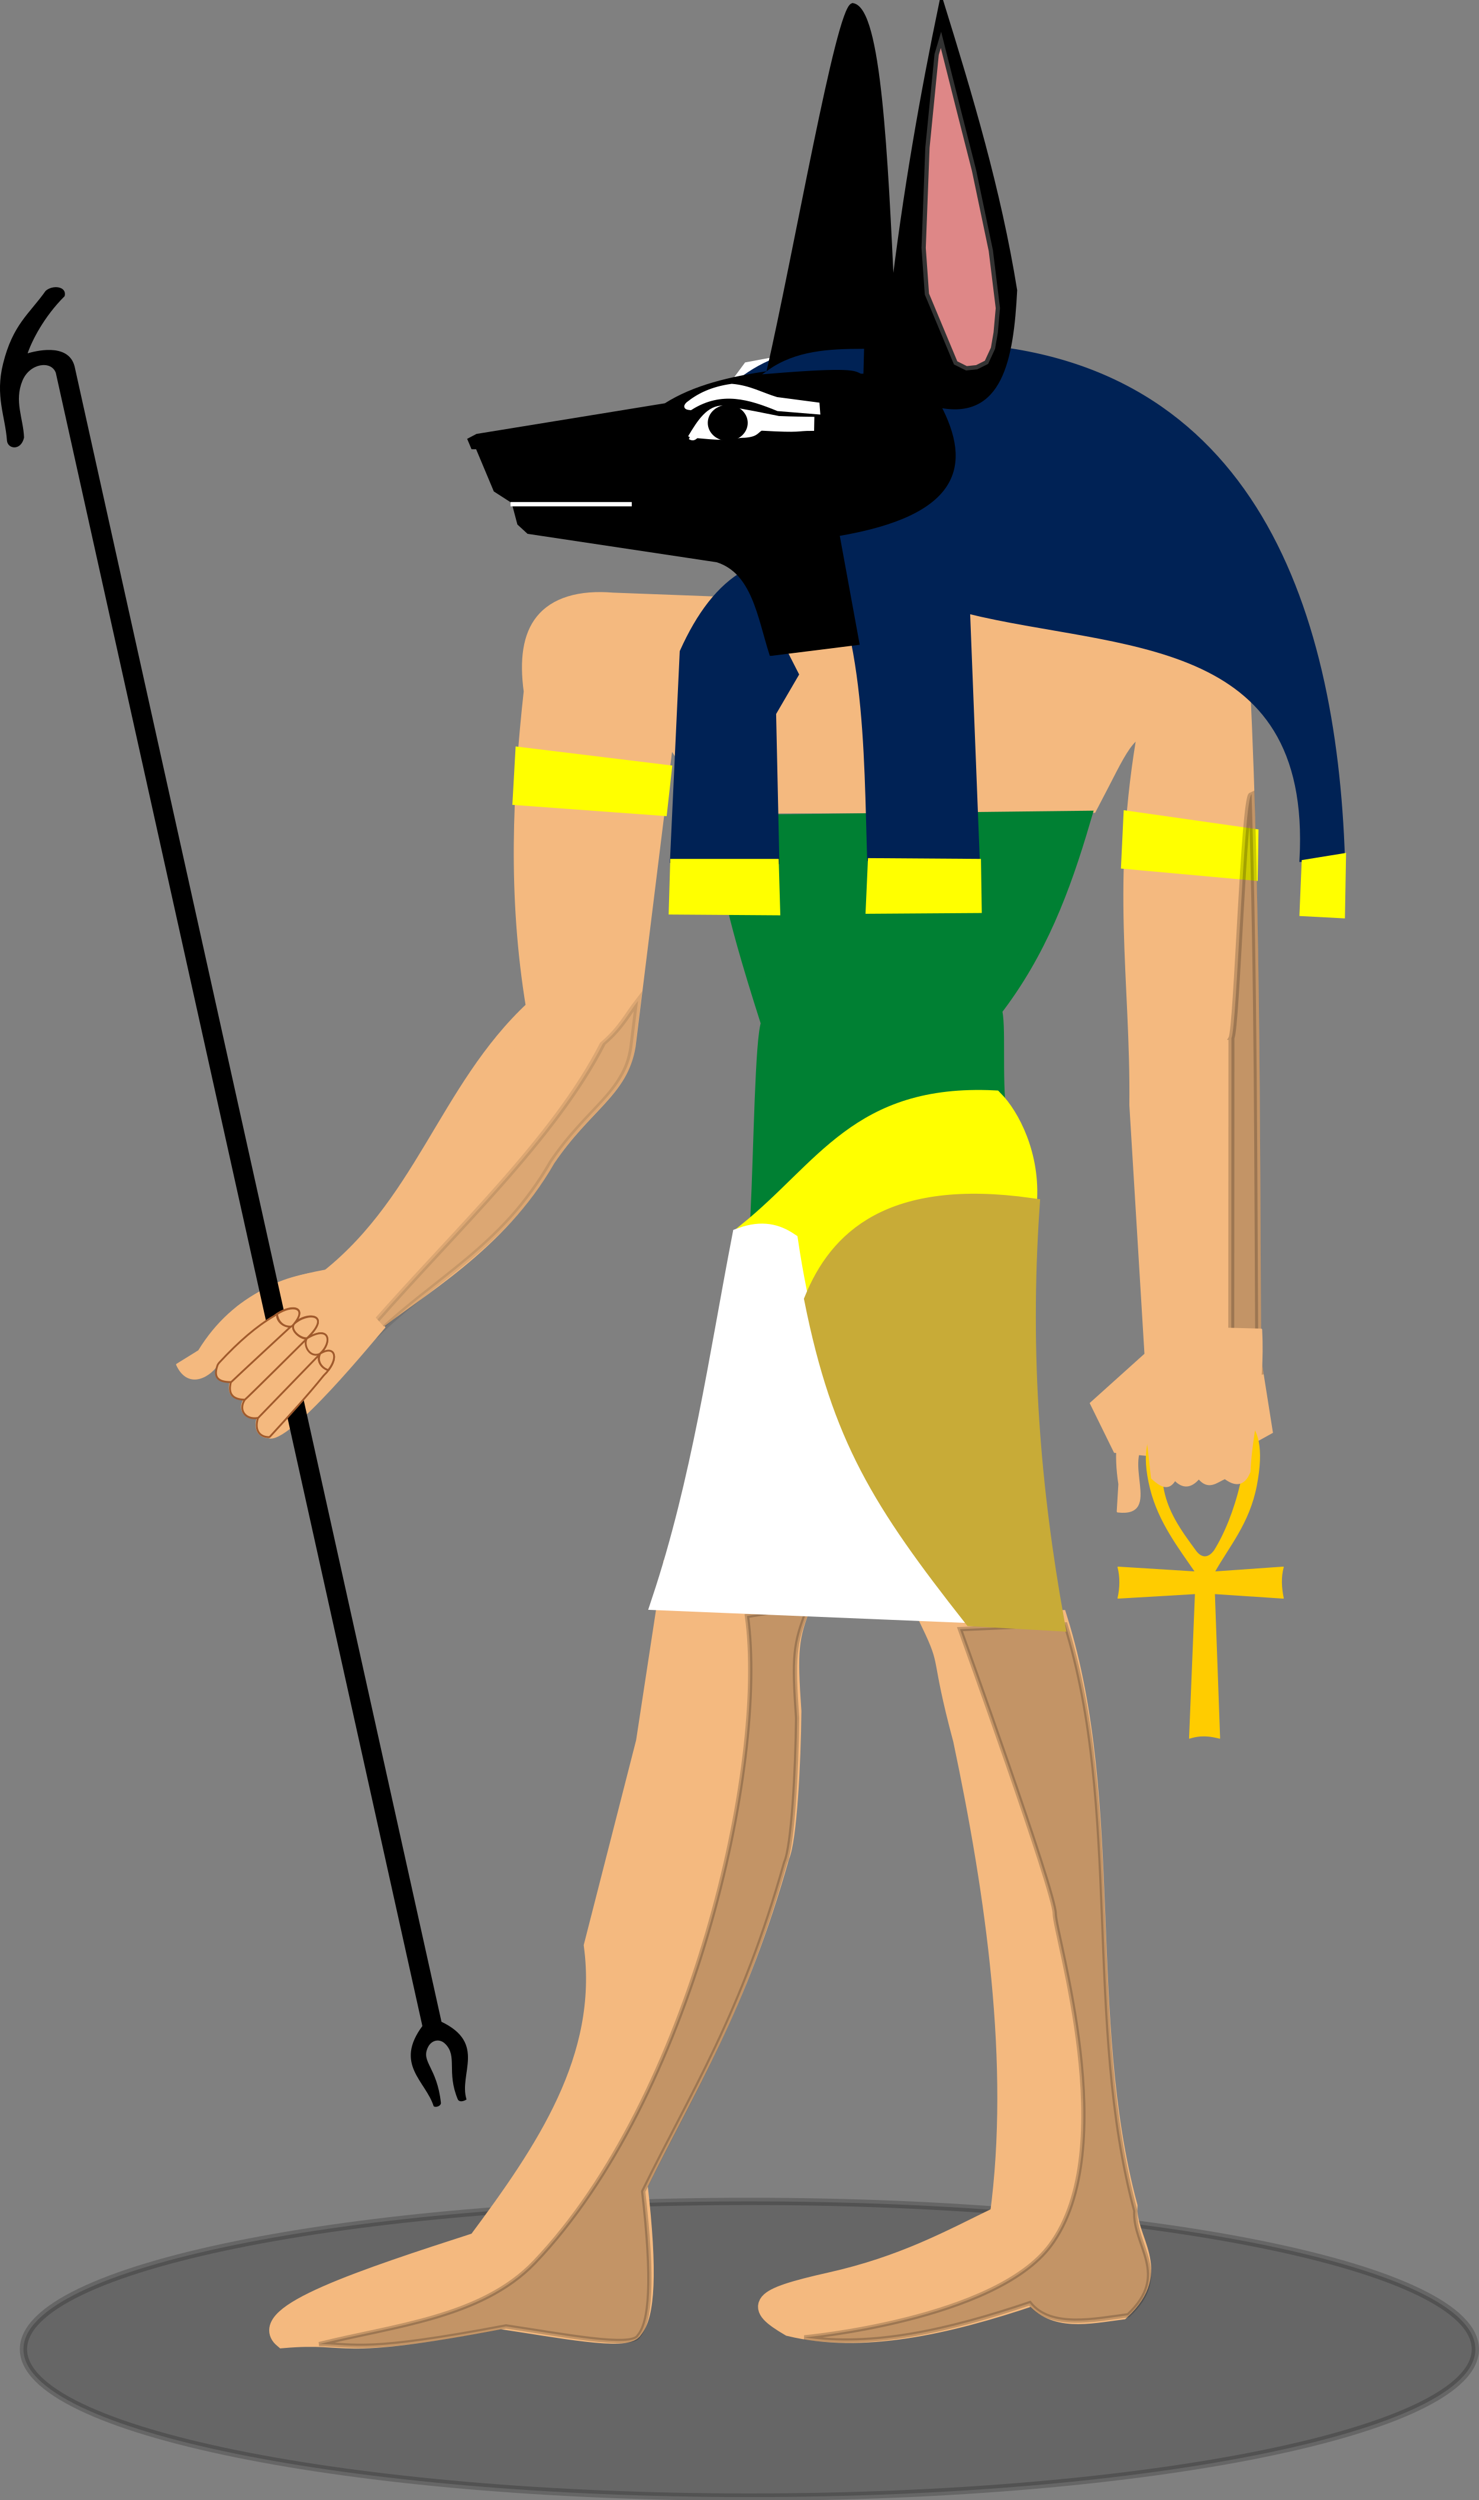 <?xml version="1.0" encoding="UTF-8" standalone="no"?>
<!-- Created with Inkscape (http://www.inkscape.org/) -->

<svg
   xmlns:dc="http://purl.org/dc/elements/1.1/"
   xmlns:cc="http://creativecommons.org/ns#"
   xmlns:rdf="http://www.w3.org/1999/02/22-rdf-syntax-ns#"
   xmlns:svg="http://www.w3.org/2000/svg"
   xmlns="http://www.w3.org/2000/svg"
   xmlns:xlink="http://www.w3.org/1999/xlink"
   xmlns:sodipodi="http://sodipodi.sourceforge.net/DTD/sodipodi-0.dtd"
   xmlns:inkscape="http://www.inkscape.org/namespaces/inkscape"
   width="344.714"
   height="582.492"
   id="svg2"
   sodipodi:version="0.32"
   inkscape:version="0.48.4 r9939"
   sodipodi:docname="Anubis_standing.svg"
   inkscape:output_extension="org.inkscape.output.svg.inkscape"
   version="1.0">
  <rect width="100%" height="100%" fill="#808080" stroke="none"/>
  <defs
     id="defs4">
    <linearGradient
       id="linearGradient10994">
      <stop
         id="stop10996"
         offset="0"
         style="stop-color:#c13c1b;stop-opacity:1;" />
      <stop
         style="stop-color:#c13c1b;stop-opacity:0.498;"
         offset="0.839"
         id="stop11002" />
      <stop
         id="stop10998"
         offset="1"
         style="stop-color:#c13c1b;stop-opacity:0;" />
    </linearGradient>
    <linearGradient
       id="linearGradient4908">
      <stop
         style="stop-color:#c13c1b;stop-opacity:1;"
         offset="0"
         id="stop4910" />
      <stop
         id="stop4912"
         offset="0.839"
         style="stop-color:#c13c1b;stop-opacity:0.498;" />
      <stop
         style="stop-color:#c13c1b;stop-opacity:0;"
         offset="1"
         id="stop4914" />
    </linearGradient>
    <linearGradient
       inkscape:collect="always"
       xlink:href="#linearGradient10994"
       id="linearGradient4109"
       gradientUnits="userSpaceOnUse"
       gradientTransform="matrix(-0.109,-0.004,0.005,-0.126,562.664,888.841)"
       x1="1719.31"
       y1="1012.714"
       x2="1765.716"
       y2="1012.714" />
    <linearGradient
       inkscape:collect="always"
       xlink:href="#linearGradient10994"
       id="linearGradient4112"
       gradientUnits="userSpaceOnUse"
       gradientTransform="matrix(-0.112,-0.012,0.011,-0.117,555.025,910.675)"
       x1="1719.31"
       y1="1012.714"
       x2="1765.716"
       y2="1012.714" />
    <linearGradient
       inkscape:collect="always"
       xlink:href="#linearGradient10994"
       id="linearGradient4115"
       gradientUnits="userSpaceOnUse"
       gradientTransform="matrix(-0.109,-0.007,0.007,-0.126,561.988,887.846)"
       x1="1719.31"
       y1="1012.714"
       x2="1765.716"
       y2="1012.714" />
    <linearGradient
       inkscape:collect="always"
       xlink:href="#linearGradient10994"
       id="linearGradient4118"
       gradientUnits="userSpaceOnUse"
       gradientTransform="matrix(-0.111,-0.012,0.012,-0.126,561.472,898.64)"
       x1="1719.31"
       y1="1012.714"
       x2="1765.716"
       y2="1012.714" />
    <linearGradient
       inkscape:collect="always"
       xlink:href="#linearGradient10994"
       id="linearGradient4121"
       gradientUnits="userSpaceOnUse"
       gradientTransform="matrix(-0.112,-0.012,0.011,-0.117,560.243,895.711)"
       x1="1719.31"
       y1="1012.714"
       x2="1765.716"
       y2="1012.714" />
    <linearGradient
       inkscape:collect="always"
       xlink:href="#linearGradient10994"
       id="linearGradient4124"
       gradientUnits="userSpaceOnUse"
       gradientTransform="matrix(-0.109,-0.007,0.007,-0.126,557.91,898.797)"
       x1="1719.31"
       y1="1012.714"
       x2="1765.716"
       y2="1012.714" />
    <linearGradient
       inkscape:collect="always"
       xlink:href="#linearGradient10994"
       id="linearGradient4127"
       gradientUnits="userSpaceOnUse"
       gradientTransform="matrix(-0.111,-0.012,0.012,-0.126,557.394,909.591)"
       x1="1719.31"
       y1="1012.714"
       x2="1765.716"
       y2="1012.714" />
    <linearGradient
       inkscape:collect="always"
       xlink:href="#linearGradient10994"
       id="linearGradient4130"
       gradientUnits="userSpaceOnUse"
       gradientTransform="matrix(-0.112,-0.012,0.011,-0.117,557.676,903.003)"
       x1="1719.31"
       y1="1012.714"
       x2="1765.716"
       y2="1012.714" />
    <linearGradient
       inkscape:collect="always"
       xlink:href="#linearGradient10994"
       id="linearGradient4133"
       gradientUnits="userSpaceOnUse"
       gradientTransform="matrix(-0.109,-0.007,0.007,-0.126,555.343,906.089)"
       x1="1719.31"
       y1="1012.714"
       x2="1765.716"
       y2="1012.714" />
    <linearGradient
       inkscape:collect="always"
       xlink:href="#linearGradient10994"
       id="linearGradient4136"
       gradientUnits="userSpaceOnUse"
       gradientTransform="matrix(-0.111,-0.012,0.012,-0.126,554.827,916.883)"
       x1="1719.31"
       y1="1012.714"
       x2="1765.716"
       y2="1012.714" />
    <linearGradient
       id="linearGradient4267">
      <stop
         style="stop-color:#c13c1b;stop-opacity:1;"
         offset="0"
         id="stop4269" />
      <stop
         id="stop4271"
         offset="0.839"
         style="stop-color:#c13c1b;stop-opacity:0.498;" />
      <stop
         style="stop-color:#c13c1b;stop-opacity:0;"
         offset="1"
         id="stop4273" />
    </linearGradient>
    <linearGradient
       y2="1012.714"
       x2="1765.716"
       y1="1012.714"
       x1="1719.31"
       gradientTransform="matrix(-0.111,-0.012,0.012,-0.126,554.827,916.883)"
       gradientUnits="userSpaceOnUse"
       id="linearGradient5546"
       xlink:href="#linearGradient10994"
       inkscape:collect="always" />
    <linearGradient
       y2="1012.714"
       x2="1765.716"
       y1="1012.714"
       x1="1719.31"
       gradientTransform="matrix(-0.109,-0.007,0.007,-0.126,555.343,906.089)"
       gradientUnits="userSpaceOnUse"
       id="linearGradient5544"
       xlink:href="#linearGradient10994"
       inkscape:collect="always" />
    <linearGradient
       y2="1012.714"
       x2="1765.716"
       y1="1012.714"
       x1="1719.31"
       gradientTransform="matrix(-0.112,-0.012,0.011,-0.117,557.676,903.003)"
       gradientUnits="userSpaceOnUse"
       id="linearGradient5542"
       xlink:href="#linearGradient10994"
       inkscape:collect="always" />
    <linearGradient
       y2="1012.714"
       x2="1765.716"
       y1="1012.714"
       x1="1719.31"
       gradientTransform="matrix(-0.111,-0.012,0.012,-0.126,557.394,909.591)"
       gradientUnits="userSpaceOnUse"
       id="linearGradient5540"
       xlink:href="#linearGradient10994"
       inkscape:collect="always" />
    <linearGradient
       y2="1012.714"
       x2="1765.716"
       y1="1012.714"
       x1="1719.31"
       gradientTransform="matrix(-0.109,-0.007,0.007,-0.126,557.91,898.797)"
       gradientUnits="userSpaceOnUse"
       id="linearGradient5538"
       xlink:href="#linearGradient10994"
       inkscape:collect="always" />
    <linearGradient
       y2="1012.714"
       x2="1765.716"
       y1="1012.714"
       x1="1719.31"
       gradientTransform="matrix(-0.112,-0.012,0.011,-0.117,560.243,895.711)"
       gradientUnits="userSpaceOnUse"
       id="linearGradient5536"
       xlink:href="#linearGradient10994"
       inkscape:collect="always" />
    <linearGradient
       y2="1012.714"
       x2="1765.716"
       y1="1012.714"
       x1="1719.31"
       gradientTransform="matrix(-0.111,-0.012,0.012,-0.126,561.472,898.64)"
       gradientUnits="userSpaceOnUse"
       id="linearGradient5534"
       xlink:href="#linearGradient10994"
       inkscape:collect="always" />
    <linearGradient
       y2="1012.714"
       x2="1765.716"
       y1="1012.714"
       x1="1719.31"
       gradientTransform="matrix(-0.109,-0.007,0.007,-0.126,561.988,887.846)"
       gradientUnits="userSpaceOnUse"
       id="linearGradient5532"
       xlink:href="#linearGradient10994"
       inkscape:collect="always" />
    <linearGradient
       y2="1012.714"
       x2="1765.716"
       y1="1012.714"
       x1="1719.31"
       gradientTransform="matrix(-0.112,-0.012,0.011,-0.117,555.025,910.675)"
       gradientUnits="userSpaceOnUse"
       id="linearGradient5530"
       xlink:href="#linearGradient10994"
       inkscape:collect="always" />
    <linearGradient
       y2="1012.714"
       x2="1765.716"
       y1="1012.714"
       x1="1719.31"
       gradientTransform="matrix(-0.109,-0.004,0.005,-0.126,562.664,888.841)"
       gradientUnits="userSpaceOnUse"
       id="linearGradient5528"
       xlink:href="#linearGradient10994"
       inkscape:collect="always" />
    <linearGradient
       id="linearGradient5520">
      <stop
         id="stop5522"
         offset="0"
         style="stop-color:#c13c1b;stop-opacity:1;" />
      <stop
         style="stop-color:#c13c1b;stop-opacity:0.498;"
         offset="0.839"
         id="stop5524" />
      <stop
         id="stop5526"
         offset="1"
         style="stop-color:#c13c1b;stop-opacity:0;" />
    </linearGradient>
    <linearGradient
       id="linearGradient8069">
      <stop
         style="stop-color:#c13c1b;stop-opacity:1;"
         offset="0"
         id="stop8071" />
      <stop
         id="stop8073"
         offset="0.839"
         style="stop-color:#c13c1b;stop-opacity:0.498;" />
      <stop
         style="stop-color:#c13c1b;stop-opacity:0;"
         offset="1"
         id="stop8075" />
    </linearGradient>
    <linearGradient
       inkscape:collect="always"
       xlink:href="#linearGradient10994"
       id="linearGradient8067"
       gradientUnits="userSpaceOnUse"
       gradientTransform="matrix(-0.109,-0.004,0.005,-0.126,562.664,888.841)"
       x1="1719.31"
       y1="1012.714"
       x2="1765.716"
       y2="1012.714" />
    <linearGradient
       inkscape:collect="always"
       xlink:href="#linearGradient10994"
       id="linearGradient8065"
       gradientUnits="userSpaceOnUse"
       gradientTransform="matrix(-0.112,-0.012,0.011,-0.117,555.025,910.675)"
       x1="1719.31"
       y1="1012.714"
       x2="1765.716"
       y2="1012.714" />
    <linearGradient
       inkscape:collect="always"
       xlink:href="#linearGradient10994"
       id="linearGradient8063"
       gradientUnits="userSpaceOnUse"
       gradientTransform="matrix(-0.109,-0.007,0.007,-0.126,561.988,887.846)"
       x1="1719.31"
       y1="1012.714"
       x2="1765.716"
       y2="1012.714" />
    <linearGradient
       inkscape:collect="always"
       xlink:href="#linearGradient10994"
       id="linearGradient8061"
       gradientUnits="userSpaceOnUse"
       gradientTransform="matrix(-0.111,-0.012,0.012,-0.126,561.472,898.64)"
       x1="1719.31"
       y1="1012.714"
       x2="1765.716"
       y2="1012.714" />
    <linearGradient
       inkscape:collect="always"
       xlink:href="#linearGradient10994"
       id="linearGradient8059"
       gradientUnits="userSpaceOnUse"
       gradientTransform="matrix(-0.112,-0.012,0.011,-0.117,560.243,895.711)"
       x1="1719.31"
       y1="1012.714"
       x2="1765.716"
       y2="1012.714" />
    <linearGradient
       inkscape:collect="always"
       xlink:href="#linearGradient10994"
       id="linearGradient8057"
       gradientUnits="userSpaceOnUse"
       gradientTransform="matrix(-0.109,-0.007,0.007,-0.126,557.91,898.797)"
       x1="1719.31"
       y1="1012.714"
       x2="1765.716"
       y2="1012.714" />
    <linearGradient
       inkscape:collect="always"
       xlink:href="#linearGradient10994"
       id="linearGradient8055"
       gradientUnits="userSpaceOnUse"
       gradientTransform="matrix(-0.111,-0.012,0.012,-0.126,557.394,909.591)"
       x1="1719.31"
       y1="1012.714"
       x2="1765.716"
       y2="1012.714" />
    <linearGradient
       inkscape:collect="always"
       xlink:href="#linearGradient10994"
       id="linearGradient8053"
       gradientUnits="userSpaceOnUse"
       gradientTransform="matrix(-0.112,-0.012,0.011,-0.117,557.676,903.003)"
       x1="1719.31"
       y1="1012.714"
       x2="1765.716"
       y2="1012.714" />
    <linearGradient
       inkscape:collect="always"
       xlink:href="#linearGradient10994"
       id="linearGradient8051"
       gradientUnits="userSpaceOnUse"
       gradientTransform="matrix(-0.109,-0.007,0.007,-0.126,555.343,906.089)"
       x1="1719.31"
       y1="1012.714"
       x2="1765.716"
       y2="1012.714" />
    <linearGradient
       inkscape:collect="always"
       xlink:href="#linearGradient10994"
       id="linearGradient8049"
       gradientUnits="userSpaceOnUse"
       gradientTransform="matrix(-0.111,-0.012,0.012,-0.126,554.827,916.883)"
       x1="1719.31"
       y1="1012.714"
       x2="1765.716"
       y2="1012.714" />
    <linearGradient
       id="linearGradient8041">
      <stop
         style="stop-color:#c13c1b;stop-opacity:1;"
         offset="0"
         id="stop8043" />
      <stop
         id="stop8045"
         offset="0.839"
         style="stop-color:#c13c1b;stop-opacity:0.498;" />
      <stop
         style="stop-color:#c13c1b;stop-opacity:0;"
         offset="1"
         id="stop8047" />
    </linearGradient>
    <linearGradient
       id="linearGradient27180">
      <stop
         id="stop27182"
         offset="0"
         style="stop-color:#c13c1b;stop-opacity:1;" />
      <stop
         style="stop-color:#c13c1b;stop-opacity:0.498;"
         offset="0.839"
         id="stop27184" />
      <stop
         id="stop27186"
         offset="1"
         style="stop-color:#c13c1b;stop-opacity:0;" />
    </linearGradient>
    <linearGradient
       id="linearGradient45537">
      <stop
         style="stop-color:#c13c1b;stop-opacity:1;"
         offset="0"
         id="stop45539" />
      <stop
         id="stop45541"
         offset="0.839"
         style="stop-color:#c13c1b;stop-opacity:0.498;" />
      <stop
         style="stop-color:#c13c1b;stop-opacity:0;"
         offset="1"
         id="stop45543" />
    </linearGradient>
    <linearGradient
       inkscape:collect="always"
       xlink:href="#linearGradient10994"
       id="linearGradient45535"
       gradientUnits="userSpaceOnUse"
       gradientTransform="matrix(-0.109,-0.004,0.005,-0.126,562.664,888.841)"
       x1="1719.31"
       y1="1012.714"
       x2="1765.716"
       y2="1012.714" />
    <linearGradient
       inkscape:collect="always"
       xlink:href="#linearGradient10994"
       id="linearGradient45533"
       gradientUnits="userSpaceOnUse"
       gradientTransform="matrix(-0.112,-0.012,0.011,-0.117,555.025,910.675)"
       x1="1719.31"
       y1="1012.714"
       x2="1765.716"
       y2="1012.714" />
    <linearGradient
       inkscape:collect="always"
       xlink:href="#linearGradient10994"
       id="linearGradient45531"
       gradientUnits="userSpaceOnUse"
       gradientTransform="matrix(-0.109,-0.007,0.007,-0.126,561.988,887.846)"
       x1="1719.31"
       y1="1012.714"
       x2="1765.716"
       y2="1012.714" />
    <linearGradient
       inkscape:collect="always"
       xlink:href="#linearGradient10994"
       id="linearGradient45529"
       gradientUnits="userSpaceOnUse"
       gradientTransform="matrix(-0.111,-0.012,0.012,-0.126,561.472,898.64)"
       x1="1719.31"
       y1="1012.714"
       x2="1765.716"
       y2="1012.714" />
    <linearGradient
       inkscape:collect="always"
       xlink:href="#linearGradient10994"
       id="linearGradient45527"
       gradientUnits="userSpaceOnUse"
       gradientTransform="matrix(-0.112,-0.012,0.011,-0.117,560.243,895.711)"
       x1="1719.31"
       y1="1012.714"
       x2="1765.716"
       y2="1012.714" />
    <linearGradient
       inkscape:collect="always"
       xlink:href="#linearGradient10994"
       id="linearGradient45525"
       gradientUnits="userSpaceOnUse"
       gradientTransform="matrix(-0.109,-0.007,0.007,-0.126,557.91,898.797)"
       x1="1719.31"
       y1="1012.714"
       x2="1765.716"
       y2="1012.714" />
    <linearGradient
       inkscape:collect="always"
       xlink:href="#linearGradient10994"
       id="linearGradient45523"
       gradientUnits="userSpaceOnUse"
       gradientTransform="matrix(-0.111,-0.012,0.012,-0.126,557.394,909.591)"
       x1="1719.31"
       y1="1012.714"
       x2="1765.716"
       y2="1012.714" />
    <linearGradient
       inkscape:collect="always"
       xlink:href="#linearGradient10994"
       id="linearGradient45521"
       gradientUnits="userSpaceOnUse"
       gradientTransform="matrix(-0.112,-0.012,0.011,-0.117,557.676,903.003)"
       x1="1719.31"
       y1="1012.714"
       x2="1765.716"
       y2="1012.714" />
    <linearGradient
       inkscape:collect="always"
       xlink:href="#linearGradient10994"
       id="linearGradient45519"
       gradientUnits="userSpaceOnUse"
       gradientTransform="matrix(-0.109,-0.007,0.007,-0.126,555.343,906.089)"
       x1="1719.31"
       y1="1012.714"
       x2="1765.716"
       y2="1012.714" />
    <linearGradient
       inkscape:collect="always"
       xlink:href="#linearGradient10994"
       id="linearGradient45517"
       gradientUnits="userSpaceOnUse"
       gradientTransform="matrix(-0.111,-0.012,0.012,-0.126,554.827,916.883)"
       x1="1719.31"
       y1="1012.714"
       x2="1765.716"
       y2="1012.714" />
    <linearGradient
       id="linearGradient45509">
      <stop
         style="stop-color:#c13c1b;stop-opacity:1;"
         offset="0"
         id="stop45511" />
      <stop
         id="stop45513"
         offset="0.839"
         style="stop-color:#c13c1b;stop-opacity:0.498;" />
      <stop
         style="stop-color:#c13c1b;stop-opacity:0;"
         offset="1"
         id="stop45515" />
    </linearGradient>
  </defs>
  <sodipodi:namedview
     id="base"
     pagecolor="#ffffff"
     bordercolor="#666666"
     borderopacity="1.0"
     gridtolerance="9.8"
     guidetolerance="10"
     objecttolerance="10"
     inkscape:pageopacity="0.0"
     inkscape:pageshadow="2"
     inkscape:zoom="0.7"
     inkscape:cx="315.46385"
     inkscape:cy="378.36568"
     inkscape:document-units="px"
     inkscape:current-layer="layer1"
     showborder="true"
     inkscape:showpageshadow="true"
     inkscape:window-width="1600"
     inkscape:window-height="843"
     inkscape:window-x="0"
     inkscape:window-y="0"
     showguides="true"
     inkscape:guide-bbox="true"
     inkscape:guide-points="true"
     showgrid="false"
     inkscape:grid-points="true"
     width="350px"
     height="750px"
     fit-margin-top="0"
     fit-margin-left="0"
     fit-margin-right="0"
     fit-margin-bottom="0"
     inkscape:window-maximized="1" />
  <g
     inkscape:label="Layer 1"
     inkscape:groupmode="layer"
     id="layer1"
     transform="translate(-12.453,-88.483)">
    <path
       sodipodi:type="arc"
       style="opacity:0.2;fill:#000000;fill-opacity:1;stroke:#000000;stroke-width:2;stroke-linejoin:miter;stroke-miterlimit:4;stroke-opacity:1;stroke-dasharray:none;stroke-dashoffset:0"
       id="path5644"
       sodipodi:cx="228.57143"
       sodipodi:cy="908.79077"
       sodipodi:rx="200"
       sodipodi:ry="40.714287"
       d="m 428.571,908.791 c 0,22.486 -89.543,40.714 -200,40.714 -110.457,0 -200,-18.228 -200,-40.714 0,-22.486 89.543,-40.714 200,-40.714 110.457,0 200,18.228 200,40.714 z"
       transform="matrix(-0.846,0,0,0.846,380.489,-133.049)" />
    <g
       id="g4846"
       transform="matrix(-6.679,0,0,4.368,-552.29,-1311.412)">
      <path
         sodipodi:nodetypes="ccccccccccccccccccccc"
         inkscape:connector-curvature="0"
         id="path4315-8"
         d="m -128.131,392.982 c 0.051,-12.939 0.02,-26.002 0.468,-38.346 0.105,-0.658 0.72,-0.861 1.481,-0.935 l 20.279,-1.169 c 2.119,-0.269 2.941,1.428 2.635,4.832 0.385,5.365 0.567,10.852 -0.078,16.835 3.079,4.362 3.877,10.675 7.482,14.731 l -1.472,2.371 c -1.6,-1.987 -4.438,-4.331 -6.157,-8.933 -1.298,-2.936 -2.555,-3.67 -2.806,-6.089 l -1.412,-17.443 -2.026,4.609 -12.723,-0.04 c -1.039,-3.007 -1.215,-4.064 -2.254,-4.165 0.982,8.406 0.267,13.458 0.312,20.186 l -0.532,13.402 1.871,2.572 -0.701,2.182 -3.196,0.468 -1.559,-1.325 z"
         style="fill:#f4b97f;fill-opacity:1;stroke:#f4b97f;stroke-width:0.873px;stroke-linecap:butt;stroke-linejoin:miter;stroke-opacity:1" />
      <path
         sodipodi:nodetypes="ccccssssscssssccccc"
         id="path4968-4"
         d="m -92.055,393.233 -0.939,1.239 -2.418,-0.473 -2.248,-2.25 c -0.511,-0.774 -1.049,-1.451 -1.587,-2.108 -0.538,-0.656 -1.08,-1.291 -1.613,-1.971 -0.267,-0.34 -0.528,-0.688 -0.787,-1.06 -0.26,-0.372 -0.519,-0.768 -0.768,-1.19 -0.249,-0.422 -0.488,-0.876 -0.722,-1.366 -0.234,-0.49 -0.462,-1.018 -0.676,-1.594 -0.324,-0.734 -0.645,-1.328 -0.95,-1.847 -0.304,-0.519 -0.592,-0.966 -0.846,-1.392 -0.254,-0.426 -0.471,-0.833 -0.644,-1.288 -0.087,-0.227 -0.167,-0.465 -0.228,-0.722 -0.061,-0.257 -0.105,-0.537 -0.137,-0.839 l -0.202,-2.504 c 0.38,0.751 0.586,1.444 1.229,2.283 1.676,5.032 5.117,9.928 7.955,14.87 1.945,1.418 3.634,1.58 5.579,2.214 z"
         style="opacity:0.1;fill:#000000;stroke:#000000;stroke-width:0.208px;stroke-linecap:butt;stroke-linejoin:miter;stroke-opacity:1"
         inkscape:connector-curvature="0" />
      <path
         sodipodi:nodetypes="ccccc"
         inkscape:connector-curvature="0"
         id="path5019-2-7"
         d="m -123.861,363.82 -4.514,0.984 0.026,2.561 4.579,-0.635 z"
         style="fill:#ffff00;stroke:#ffff00;stroke-width:0.193px;stroke-linecap:butt;stroke-linejoin:miter;stroke-opacity:1" />
      <path
         sodipodi:nodetypes="cccccc"
         id="path4991-6"
         d="m -127.528,375.851 0.007,16.614 c 0,0 -0.51,1.438 -1.021,1.255 l 0.078,-0.748 c 0.04,-10.101 0.028,-20.272 0.234,-30.123 0.278,0.193 0.515,12.535 0.703,13.002 z"
         style="opacity:0.2;fill:#000000;stroke:#000000;stroke-width:0.208px;stroke-linecap:butt;stroke-linejoin:miter;stroke-opacity:1"
         inkscape:connector-curvature="0" />
      <path
         sodipodi:nodetypes="ccccc"
         inkscape:connector-curvature="0"
         id="path5019-8"
         d="m -102.648,360.426 -5.257,0.98 0.182,2.498 5.181,-0.58 z"
         style="fill:#ffff00;stroke:#ffff00;stroke-width:0.208px;stroke-linecap:butt;stroke-linejoin:miter;stroke-opacity:1" />
    </g>
    <path
       style="fill:#008033;fill-opacity:1;stroke:#008033;stroke-width:4.368px;stroke-linecap:butt;stroke-linejoin:miter;stroke-opacity:1"
       d="m 189.541,371.819 c 0.766,-16.156 1.062,-41.238 2.482,-44.956 -10.209,-31.883 -8.136,-31.011 -12.135,-46.335 l 84.533,-0.965 c -4.659,15.824 -10.143,30.511 -20.685,44.128 1.103,3.118 -5e-5,15.392 1.103,24.546 z"
       id="path4793"
       inkscape:connector-curvature="0"
       sodipodi:nodetypes="ccccccc" />
    <path
       style="fill:#ffff00;stroke:#ffff00;stroke-width:4.368px;stroke-linecap:butt;stroke-linejoin:miter;stroke-opacity:1"
       d="m 251.925,368.869 c 0.911,-11.217 -4.08,-20.422 -7.801,-24.183 -31.48,-1.492 -39.336,16.174 -57.531,30.813 l 8.386,19.697 z"
       id="path4789"
       inkscape:connector-curvature="0"
       sodipodi:nodetypes="ccccc" />
    <path
       style="fill:#f4b97f;fill-opacity:1;stroke:#f4b97f;stroke-width:4.368px;stroke-linecap:butt;stroke-linejoin:miter;stroke-opacity:1"
       d="m 199.399,462.208 c -2.999,7.628 -3.354,10.651 -2.344,24.96 -0.108,12.142 -1.081,30.06 -2.758,33.648 -9.945,35.338 -21.783,53.644 -33.096,76.673 2.403,20.821 1.642,30.478 -1.103,33.648 -1.429,2.916 -17.602,-0.239 -30.89,-2.206 -40.009,7.584 -34.04,2.997 -50.747,4.413 -6.704,-5.645 18.832,-14.093 45.231,-22.616 15.762,-21.186 30.472,-42.704 27.028,-68.95 l 12.135,-47.438 6.068,-39.715 z m 59.711,3.585 c 13.401,43.056 4.488,92.806 16.272,136.659 -0.481,8.08 8.487,14.81 -1.655,24.27 -7.644,1 -15.602,2.784 -20.409,-3.31 -20.446,6.912 -40.023,11.219 -56.815,7.171 -8.351,-4.905 -7.614,-6.702 9.464,-10.527 17.078,-3.825 27.927,-9.857 39.383,-15.425 4.759,-35.314 -0.991,-74.845 -8.58,-110.845 -5.558,-20.72 -2.543,-16.916 -7.447,-27.166 z"
       id="path4854"
       inkscape:connector-curvature="0"
       sodipodi:nodetypes="ccccccccccccccccczcccc" />
    <path
       inkscape:connector-curvature="0"
       style="opacity:0.2;fill:#000000;stroke:#000000;stroke-width:1px;stroke-linecap:butt;stroke-linejoin:miter;stroke-opacity:1"
       d="m 197.891,463.095 2.688,0.656 c -2.999,7.628 -3.354,10.66 -2.344,24.969 -0.108,12.142 -1.104,30.069 -2.781,33.656 -9.945,35.338 -21.781,53.628 -33.094,76.656 2.403,20.821 1.652,30.487 -1.094,33.656 -1.429,2.916 -17.587,-0.251 -30.875,-2.219 -32.802,6.218 -34.737,4.254 -43.562,4.125 17.279,-4.333 37.849,-6.138 50.221,-19.086 36.491,-38.191 54.311,-115.787 49.498,-150.539 z"
       id="path5493"
       sodipodi:nodetypes="ccccccccacc" />
    <path
       style="fill:#ffffff;stroke:#ffffff;stroke-width:4.368px;stroke-linecap:butt;stroke-linejoin:miter;stroke-opacity:1"
       d="m 166.511,461.464 c 9.289,-27.948 13.358,-56.871 18.754,-84.818 4.889,-1.753 8.21,-0.761 11.032,1.103 4.599,30.852 14.962,60.408 40.267,86.601 z"
       id="path4785"
       inkscape:connector-curvature="0"
       sodipodi:nodetypes="ccccc" />
    <path
       inkscape:connector-curvature="0"
       style="opacity:0.2;fill:#000000;stroke:#000000;stroke-width:1px;stroke-linecap:butt;stroke-linejoin:miter;stroke-opacity:1"
       d="m 260.777,466.928 c 13.401,43.056 4.497,92.803 16.281,136.656 -0.481,8.08 8.485,14.821 -1.656,24.281 -7.644,1 -18.125,3.286 -22.932,-2.807 -18.75,6.339 -36.751,10.447 -52.562,7.969 0,0 44.38,-4.057 57.345,-21.472 16.72,-22.458 1.03,-72.227 1.03,-77.278 0,-4.994 -21.605,-64.895 -22.094,-66.25 z"
       id="path5468"
       sodipodi:nodetypes="cccccsscc" />
    <path
       style="fill:#c8ab37;stroke:#c8ab37;stroke-width:4.368px;stroke-linecap:butt;stroke-linejoin:miter;stroke-opacity:1"
       d="m 239.047,465.177 c -21.18,-26.913 -30.528,-41.847 -36.957,-73.915 5.696,-13.911 17.781,-26.078 50.472,-21.512 -2.365,34.887 0.276,65.941 5.792,96.53 z"
       id="path4787"
       inkscape:connector-curvature="0"
       sodipodi:nodetypes="ccccc" />
    <path
       style="fill:#ffffff;stroke:#ffffff;stroke-width:1px;stroke-linecap:butt;stroke-linejoin:miter;stroke-opacity:1"
       d="m 192.337,236.889 -17.678,-38.386 -5.808,-1.389 17.551,-23.739 35.86,-6.692 19.572,28.663 -18.309,30.431 -13.89,7.324 -17.425,4.419 z"
       id="path5451"
       inkscape:connector-curvature="0" />
    <path
       style="fill:#002255;fill-opacity:1;stroke:#002255;stroke-width:1px;stroke-linecap:butt;stroke-linejoin:miter;stroke-opacity:1"
       d="m 215.065,289.038 25.254,0 -2.273,-58.084 c 35.016,8.628 80.707,4.751 77.782,57.831 l 9.596,-0.253 c -1.935,-59.331 -21.927,-118.663 -93.439,-119.703 -14.032,1.867 -22.306,-1.502 -57.326,19.445 l 1.01,-3.788 2.778,0.253 c 1.656,-4.548 15.225,-19.317 37.376,-13.132 31.502,18.059 23.092,35.766 -14.647,41.921 13.567,16.536 13.113,50.659 13.89,75.509 z"
       id="path5433"
       inkscape:connector-curvature="0"
       sodipodi:nodetypes="cccccccccccc" />
    <path
       style="fill:#002255;fill-opacity:1;stroke:#002255;stroke-width:1px;stroke-linecap:butt;stroke-linejoin:miter;stroke-opacity:1"
       d="m 198.145,245.602 -5.303,9.091 0.758,34.598 -24.496,-0.253 2.273,-48.74 c 3.914,-8.729 8.714,-15.092 14.647,-18.435 z"
       id="path5435"
       inkscape:connector-curvature="0"
       sodipodi:nodetypes="ccccccc" />
    <path
       style="fill:#ffff00;fill-opacity:1;stroke:#ffff00;stroke-width:1px;stroke-linecap:butt;stroke-linejoin:miter;stroke-opacity:1"
       d="m 193.451,289.081 0.357,12.143 -25,-0.179 0.357,-11.964 z"
       id="path5437"
       inkscape:connector-curvature="0" />
    <path
       style="fill:#ffff00;fill-opacity:1;stroke:#ffff00;stroke-width:1px;stroke-linecap:butt;stroke-linejoin:miter;stroke-opacity:1"
       d="m 215.237,288.903 -0.536,11.964 26.071,-0.179 -0.179,-11.607 z"
       id="path5439"
       inkscape:connector-curvature="0" />
    <path
       style="fill:#ffff00;fill-opacity:1;stroke:#ffff00;stroke-width:1px;stroke-linecap:butt;stroke-linejoin:miter;stroke-opacity:1"
       d="m 316.333,289.291 -0.505,12.122 9.596,0.505 0.253,-14.142 z"
       id="path5441"
       inkscape:connector-curvature="0" />
    <path
       inkscape:connector-curvature="0"
       style="fill:#f4b97f;fill-opacity:1;fill-rule:evenodd;stroke:#f4b97f;stroke-width:0.432;stroke-linecap:round;stroke-linejoin:round;stroke-miterlimit:4;stroke-opacity:1;stroke-dasharray:none"
       d="m 89.828,384.241 c -10.26,1.609 -22.706,5.432 -31.006,18.986 l -5.114,3.168 c 2.705,5.951 8.037,2.536 9.736,-0.573 -1.007,2.748 -0.477,4.505 2.769,4.511 -0.687,2.563 0.217,4.048 3.228,4.104 -1.604,2.526 0.297,4.752 3.075,4.239 -0.977,3.233 0.755,4.605 2.472,4.638 4.58,1.969 25.029,-23.414 27.065,-25.628"
       id="path2694-2"
       sodipodi:nodetypes="ccccccccc" />
    <path
       inkscape:connector-curvature="0"
       style="fill:#f4b97f;fill-opacity:1;fill-rule:evenodd;stroke:none"
       d="m 81.794,393.6 c -2.426,-0.894 -5.609,0.892 -12.635,6.77 l -1.296,-7.426 c 7.361,-5.004 10.655,-6.424 17.04,-7.775"
       id="path18425-8"
       sodipodi:nodetypes="cccc" />
    <path
       inkscape:connector-curvature="0"
       sodipodi:nodetypes="cccc"
       id="path20365-5"
       d="m 69.159,400.37 c 7.026,-5.878 10.31,-7.674 12.737,-6.78 m 2.939,-8.378 c -6.384,1.351 -9.748,2.626 -17.088,7.846"
       style="fill:#f4b97f;fill-opacity:1;stroke:#f4b97f;stroke-width:0.432;stroke-linecap:butt;stroke-linejoin:miter;stroke-miterlimit:4;stroke-opacity:1;stroke-dasharray:none" />
    <path
       inkscape:connector-curvature="0"
       style="fill:#000000;fill-opacity:1;fill-rule:evenodd;stroke:#000000;stroke-width:0.208px;stroke-linecap:round;stroke-linejoin:round;stroke-opacity:1"
       d="m 14.184,191.152 c -0.41,-5.758 -2.788,-10.366 -0.92,-17.893 2.28,-9.185 6.073,-11.53 9.901,-16.94 1.592,-1.41 4.813,-1.02 4.258,1.112 -4.778,4.747 -7.681,10.426 -8.694,13.525 1.639,-0.498 9.575,-2.697 11.008,2.911 l 85.523,385.709 c 10.484,4.982 3.988,12.039 5.81,17.984 -0.847,0.502 -1.615,0.471 -1.825,-0.036 -2.665,-6.356 0.021,-9.982 -2.933,-12.939 -1.412,-1.414 -3.354,-0.903 -4.184,0.752 -1.789,3.565 2.067,4.658 2.983,13.037 0.067,0.61 -0.969,1.02 -1.487,0.76 -1.908,-5.955 -9.234,-9.706 -2.616,-18.621 L 25.553,175.28 c -1.161,-3.049 -6.257,-2.273 -7.961,1.841 -1.998,4.823 0.201,8.875 0.36,13.298 -0.691,3.025 -3.593,2.562 -3.768,0.733 z"
       id="path2722-2"
       sodipodi:nodetypes="cscccccccssscccscc"
       inkscape:transform-center-y="123.94217"
       inkscape:transform-center-x="-4.4012924" />
    <path
       inkscape:connector-curvature="0"
       id="path17387-6"
       style="fill:#f4b97f;fill-opacity:1;fill-rule:evenodd;stroke:#a05a2c;stroke-width:0.432;stroke-linecap:round;stroke-linejoin:round;stroke-miterlimit:4;stroke-opacity:1;stroke-dasharray:none"
       d="m 76.361,395.052 c 3.666,-2.82 8.043,-2.395 4.592,1.786 2.973,-2.831 9.083,-2.346 3.017,3.458 5.533,-3.328 5.841,1.142 3.005,3.662 3.732,-2.291 4.734,1.309 0.93,4.971 -3.791,4.721 -8.235,9.547 -12.523,14.238 -0.08,0.084 -0.186,0.137 -0.356,0.12 -1.717,-0.032 -3.423,-1.24 -2.446,-4.473 -2.778,0.513 -4.679,-1.714 -3.075,-4.239 -3.011,-0.056 -3.916,-1.541 -3.228,-4.104 -3.246,-0.006 -4.096,-1.275 -3.088,-4.023 0.133,-0.23 0.264,-0.407 0.391,-0.541 4.58,-4.955 8.792,-8.515 12.665,-10.784 m 0.833,-0.509 c -0.291,1.227 0.936,2.9 3.009,2.932 m 0.841,-0.531 c -0.831,1.442 1.603,3.408 2.924,3.331 m 0.34,-0.198 c -1.223,1.513 0.571,4.712 3.195,3.371 m -0.458,0.506 c -0.707,1.605 0.586,3.26 2.027,3.608 m -19.438,6.941 c 0.535,-0.377 14.485,-14.255 14.485,-14.255 m -17.591,10.073 c 0.763,-0.773 14.598,-13.572 14.598,-13.572 m -8.365,21.971 14.433,-14.908"
       sodipodi:nodetypes="ccccccccccccccccccccccccccc" />
    <path
       inkscape:connector-curvature="0"
       id="path17436-8"
       style="fill:#f4b97f;fill-opacity:1;fill-rule:evenodd;stroke:#a05a2c;stroke-width:0.432;stroke-linecap:round;stroke-linejoin:round;stroke-miterlimit:4;stroke-opacity:1;stroke-dasharray:none"
       d="m 80.927,397.013 c -0.243,0.168 -0.283,0.502 -0.841,0.531 -2.527,0.005 -3.126,-2.491 -3.031,-2.938 3.465,-2.255 7.166,-1.603 3.938,2.306 2.973,-2.831 9.043,-2.421 2.976,3.383 5.533,-3.328 5.912,1.028 3.075,3.549 3.317,-2.036 4.407,0.694 1.932,3.829 -1.462,-0.39 -2.756,-2.046 -1.911,-3.81 -2.487,1.183 -4.098,-2.205 -3.045,-3.619 -1.491,0.177 -3.926,-1.79 -3.094,-3.231 z"
       sodipodi:nodetypes="cccccccccc" />
    <g
       id="g22363-7"
       transform="matrix(0.214,0,0,0.214,438.112,185.256)"
       style="fill:#ffcc00;fill-opacity:1;stroke:#ffcc00;stroke-opacity:1">
      <path
         inkscape:connector-curvature="0"
         style="fill:#ffcc00;fill-opacity:1;fill-rule:evenodd;stroke:#ffcc00;stroke-width:0.214px;stroke-linecap:round;stroke-linejoin:round;stroke-opacity:1"
         d="M 63.938,395.656 C 57.651,395.713 48.572,394.979 52,412.75 c 1.696,8.794 6.417,14.112 9.781,20.125 l -16.062,-1.125 c 0.657,2.416 0.491,4.834 0,7.25 l 16.062,-1.062 -1.219,33.719 c 2.126,-0.544 4.335,-0.881 7.031,0 L 66.219,437.938 84.281,439 c -0.547,-2.416 -0.606,-4.834 0,-7.25 l -18.062,1.125 c 3.802,-5.551 8.535,-11.633 10.469,-19.375 4.203,-16.831 -5.906,-17.906 -12.75,-17.844 z m 0.094,3.188 c 5.159,0.031 11.539,1.405 9.844,13.688 -0.838,6.076 -4.187,10.665 -7.656,15.375 -1.241,1.745 -2.897,2.086 -4.438,0 -2.461,-3.951 -4.67,-9.391 -6.094,-15.469 -3.035,-12.954 3.757,-13.621 8.344,-13.594 z"
         transform="matrix(-4.669,0,0,4.669,-377.938,-762.045)"
         id="path2718-6" />
    </g>
    <path
       inkscape:connector-curvature="0"
       style="fill:#f4b97f;fill-opacity:1;fill-rule:evenodd;stroke:#f4b97f;stroke-width:0.493;stroke-linecap:round;stroke-linejoin:round;stroke-miterlimit:4;stroke-opacity:1;stroke-dasharray:none"
       d="m 306.383,398.258 -23.263,-0.6 c -1.164,5.506 -4.039,11.336 -6.846,17.154 -3.711,5.573 -3.952,12.685 -2.916,19.433 l -0.38,6.358 c 10.449,1.183 0.353,-12.012 6.973,-16.914 l 1.014,9.117 c 1.895,1.706 3.762,3.057 5.324,0.36 1.859,1.97 3.719,1.828 5.578,-0.36 2.273,2.781 4.129,0.824 6.085,0 2.084,1.543 4.291,2.091 5.705,-1.44 0.411,-9.629 3.456,-18.98 2.726,-33.108 z"
       id="path2716-3"
       sodipodi:nodetypes="cccccccccccc" />
    <path
       style="fill:#000000;stroke:#000000;stroke-width:1px;stroke-linecap:butt;stroke-linejoin:miter;stroke-opacity:1"
       d="m 192.241,240.768 20,-2.5 -4.643,-25.357 c 28.534,-4.782 30.886,-16.172 23.571,-30 14.448,3.089 17.034,-10.602 17.857,-26.786 -3.784,-23.453 -10.387,-45.341 -17.143,-67.143 -4.56,21.926 -8.548,44.651 -11.429,68.929 -1.586,-33.412 -3.105,-67.293 -9.286,-68.214 -3.464,1.158 -13.094,57.133 -19.643,85.714 -8.775,1.302 -17.156,3.194 -23.929,7.5 l -43.929,7.143 -1.696,0.893 0.714,1.696 1.071,0 4.196,10 3.75,2.411 0.625,0.982 1.161,4.375 2.143,1.964 43.987,6.609 c 8.521,2.708 9.839,13.018 12.62,21.784 z"
       id="path4181"
       inkscape:connector-curvature="0"
       sodipodi:nodetypes="ccccccccccccccccccccc" />
    <path
       style="fill:#de8787;stroke:#333333;stroke-width:1px;stroke-linecap:butt;stroke-linejoin:miter;stroke-opacity:1"
       d="m 231.77,97.766 -1.01,3.409 -2.147,21.718 -0.884,23.36 0.758,10.733 6.692,16.036 2.525,1.263 2.399,-0.253 2.273,-1.136 1.515,-3.283 0.631,-3.662 0.505,-5.682 -1.641,-13.385 -3.914,-18.688 -3.536,-13.89 z"
       id="path4183"
       inkscape:connector-curvature="0" />
    <path
       style="fill:#ffffff;stroke:#ffffff;stroke-width:1px;stroke-linecap:butt;stroke-linejoin:miter;stroke-opacity:1"
       d="m 172.797,182.6 c -0.804,0.773 -0.129,0.863 0.58,0.938 7.251,-4.575 13.853,-2.456 20.402,0.223 l 9.33,0.759 -0.134,-1.786 -9.509,-1.25 c -3.482,-1.027 -6.289,-2.729 -10.446,-3.08 -4.692,0.655 -7.784,2.237 -10.223,4.196 z"
       id="path4831-2"
       inkscape:connector-curvature="0"
       sodipodi:nodetypes="cccccccc" />
    <path
       style="fill:#002255;fill-opacity:1;stroke:#002255;stroke-width:1px;stroke-linecap:butt;stroke-linejoin:miter;stroke-opacity:1"
       d="m 213.208,175.043 0.126,-4.798 c -7.665,0.023 -15.211,0.415 -21.466,4.798 18.894,-1.556 19.8,-0.736 21.339,0 z"
       id="path4851"
       inkscape:connector-curvature="0"
       sodipodi:nodetypes="cccc" />
    <path
       style="fill:#ffffff;stroke:#ffffff;stroke-width:1px;stroke-linecap:butt;stroke-linejoin:miter;stroke-opacity:1"
       d="m 173.269,190.367 c 2.157,-3.633 4.372,-7.093 7.812,-6.875 4.286,0.804 3.032,0.403 12.857,2.411 3.679,0.157 5.295,0.127 7.812,0.179 l -0.045,2.277 c -3.886,-0.009 -2.084,0.518 -11.83,-0.045 -1.183,0.566 -0.92,1.403 -3.795,1.652 -3.613,0.05 -1.771,1.009 -11.205,0.089 -0.475,0.21 -0.701,0.856 -1.607,0.312 z"
       id="path4853"
       inkscape:connector-curvature="0"
       sodipodi:nodetypes="ccccccccc" />
    <path
       sodipodi:type="arc"
       style="fill:#000000;fill-opacity:1;stroke:#000000;stroke-width:2;stroke-linejoin:miter;stroke-miterlimit:4;stroke-opacity:1;stroke-dasharray:none;stroke-dashoffset:0"
       id="path4855"
       sodipodi:cx="187.96875"
       sodipodi:cy="112.05357"
       sodipodi:rx="4.53125"
       sodipodi:ry="3.9285715"
       d="m 192.5,112.054 c 0,2.17 -2.029,3.929 -4.531,3.929 -2.503,0 -4.531,-1.759 -4.531,-3.929 0,-2.17 2.029,-3.929 4.531,-3.929 2.503,0 4.531,1.759 4.531,3.929 z"
       transform="matrix(0.842,0,0,0.852,23.8,91.533)" />
    <path
       style="fill:#ffffff;stroke:#ffffff;stroke-width:1px;stroke-linecap:butt;stroke-linejoin:miter;stroke-opacity:1"
       d="m 131.439,205.947 28.259,0"
       id="path4857"
       inkscape:connector-curvature="0"
       sodipodi:nodetypes="cc" />
  </g>
</svg>
